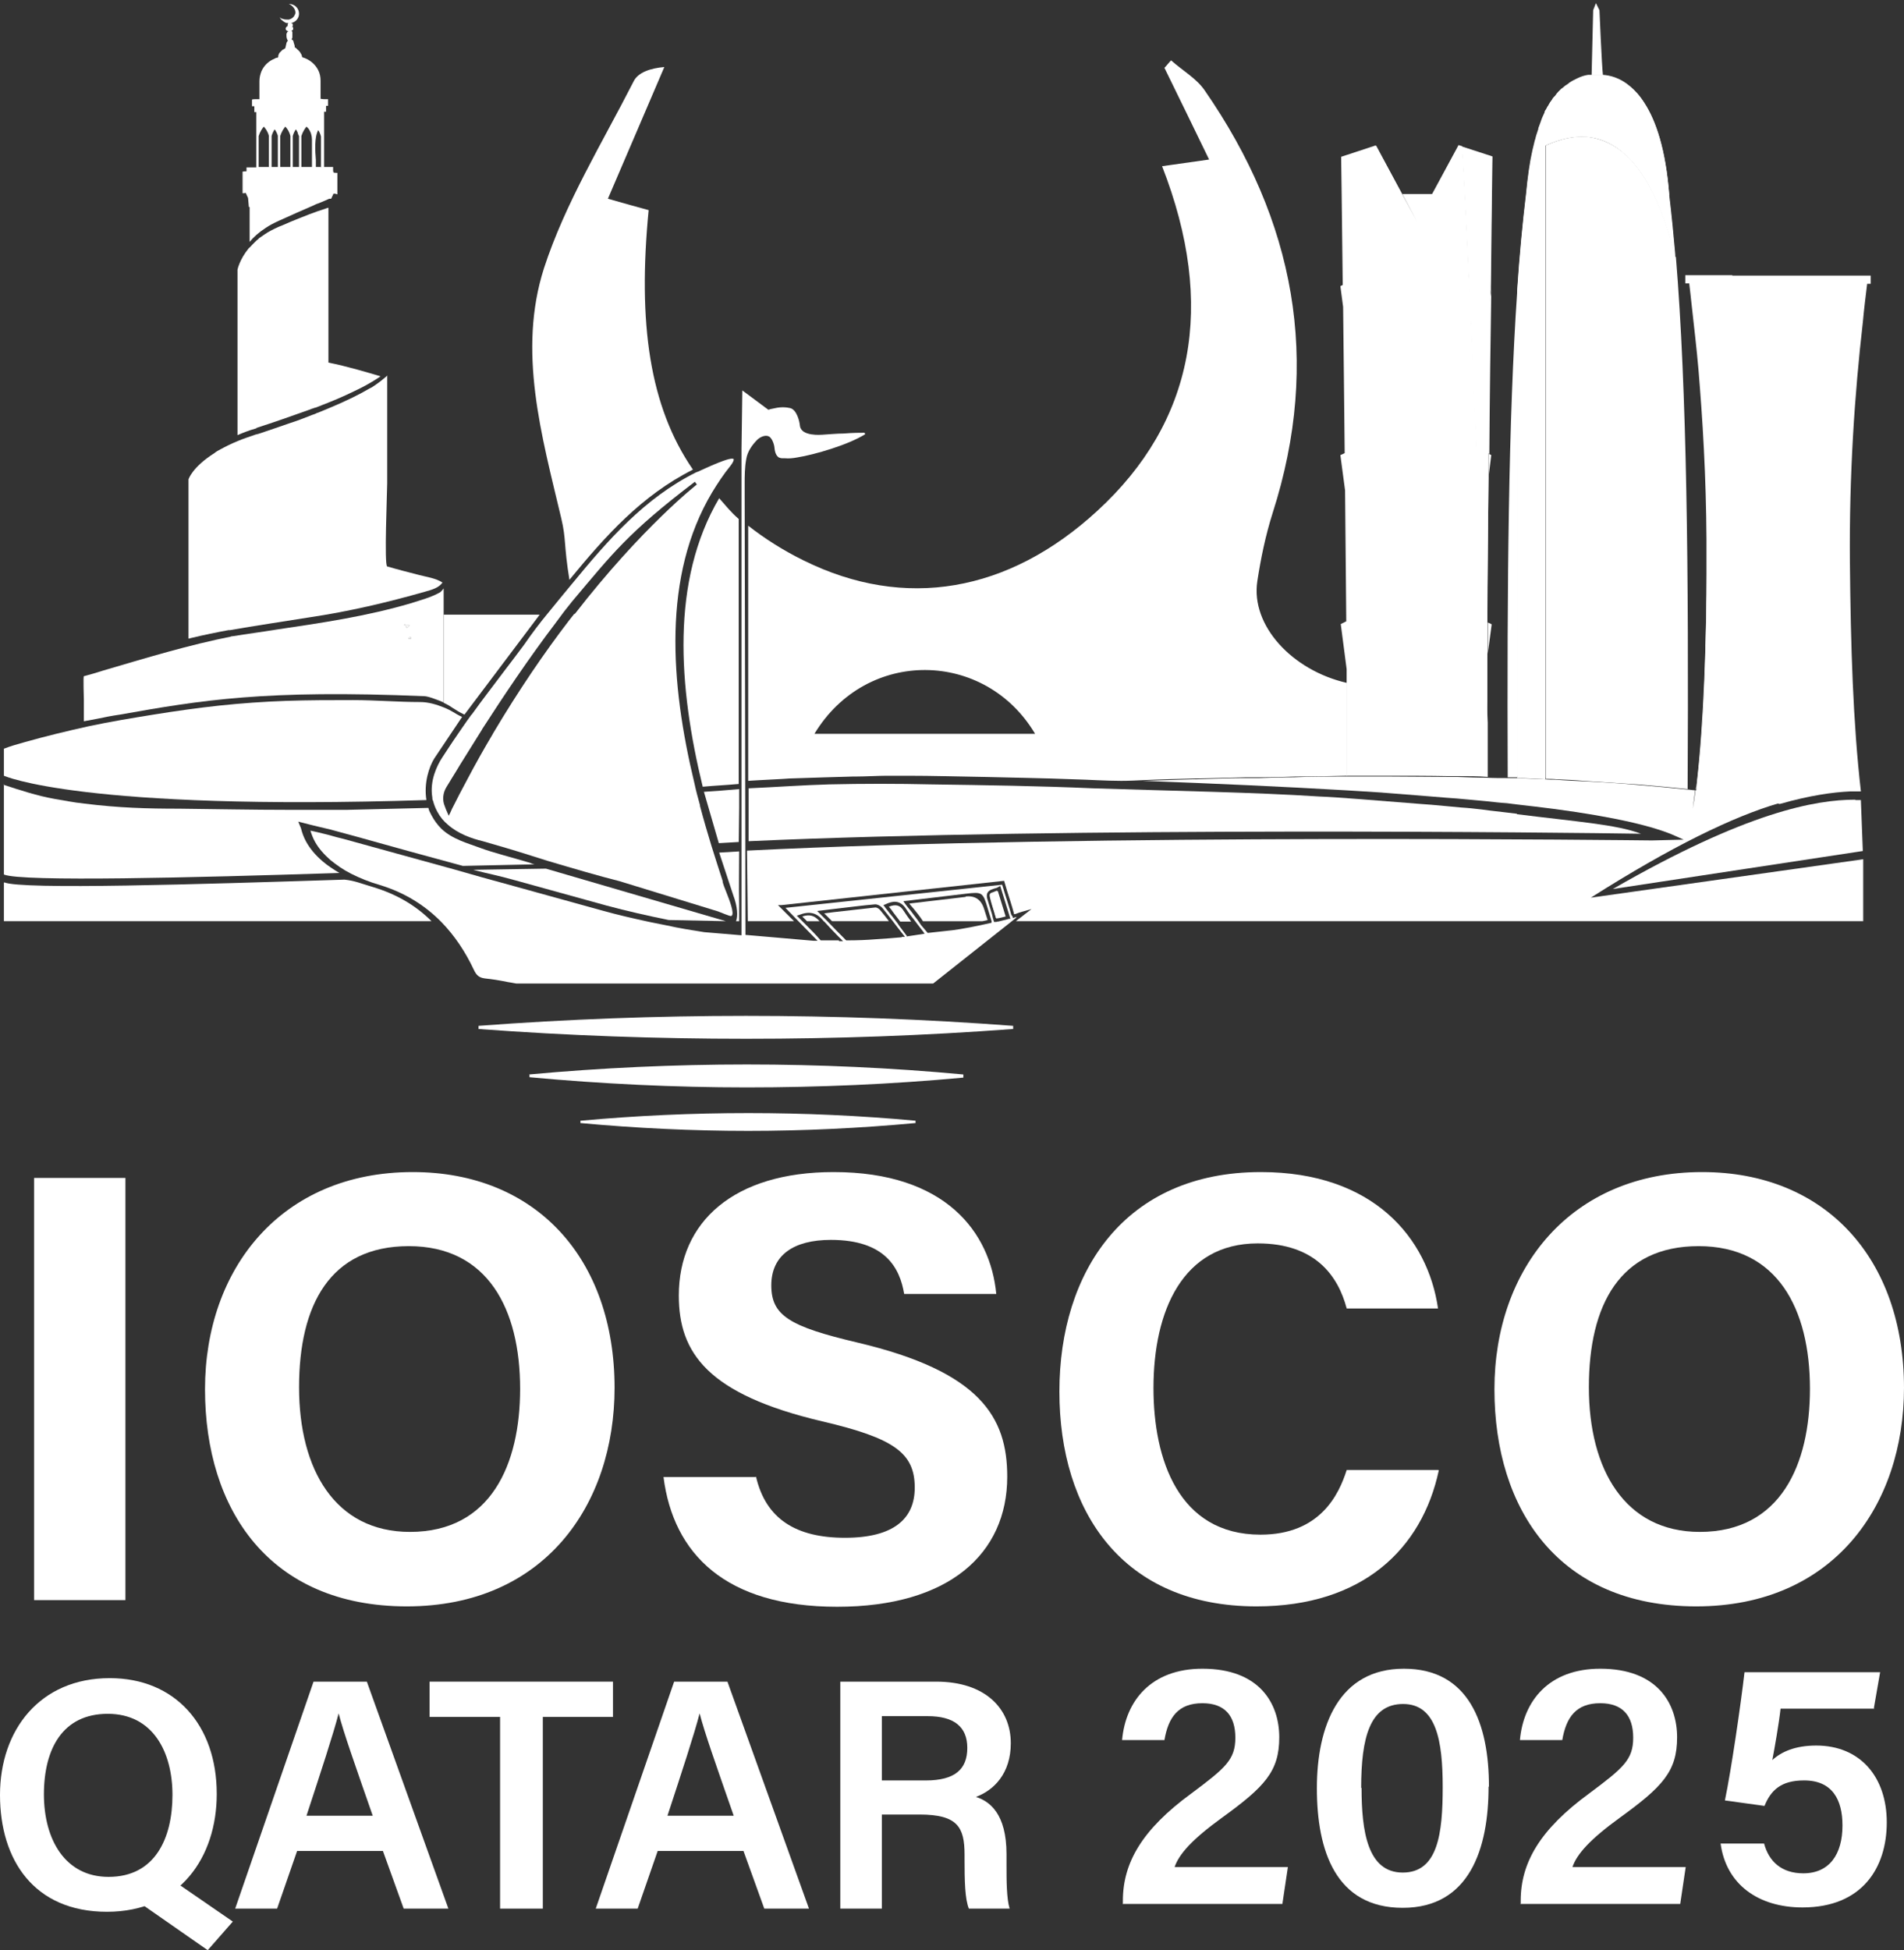 <svg width="83" height="85" viewBox="0 0 83 85" fill="none" xmlns="http://www.w3.org/2000/svg">
<rect x="0" y="0" width="83" height="85" fill="#333333" stroke="none"/>
<path d="M14.521 7.449V7.278H14.128V4.869C14.128 4.869 14.197 4.869 14.214 4.869V4.613C14.214 4.613 14.265 4.613 14.299 4.613V4.323C14.299 4.323 14.231 4.323 14.197 4.323C14.128 4.323 14.06 4.323 13.975 4.306V3.52C13.975 3.349 13.941 3.195 13.872 3.058C13.736 2.785 13.479 2.58 13.172 2.494C13.172 2.477 13.172 2.46 13.155 2.426C13.155 2.426 13.155 2.392 13.137 2.375C13.137 2.358 13.12 2.341 13.103 2.324C13.103 2.324 13.103 2.289 13.086 2.289C13.086 2.289 13.069 2.255 13.052 2.238C13.052 2.238 13.035 2.221 13.018 2.204L12.984 2.17C12.984 2.17 12.95 2.153 12.95 2.136C12.95 2.136 12.915 2.119 12.915 2.102C12.915 2.102 12.881 2.084 12.864 2.067C12.864 2.067 12.864 2.067 12.847 2.067V1.999L12.796 1.828C12.796 1.811 12.796 1.794 12.779 1.777C12.779 1.76 12.745 1.726 12.71 1.726C12.71 1.726 12.71 1.709 12.727 1.691C12.727 1.691 12.727 1.657 12.745 1.64C12.745 1.606 12.745 1.572 12.745 1.538C12.745 1.504 12.745 1.469 12.745 1.452C12.745 1.452 12.745 1.435 12.745 1.418V1.384C12.745 1.384 12.727 1.367 12.71 1.35C12.71 1.35 12.71 1.35 12.71 1.333C12.71 1.333 12.693 1.333 12.676 1.333C12.693 1.333 12.71 1.333 12.727 1.333C12.745 1.333 12.762 1.299 12.779 1.281C12.779 1.281 12.779 1.247 12.779 1.23V1.196C12.779 1.196 12.779 1.196 12.762 1.179C12.762 1.179 12.745 1.179 12.727 1.179C12.727 1.179 12.727 1.179 12.71 1.179C12.745 1.179 12.762 1.145 12.762 1.128C12.762 1.128 12.762 1.111 12.762 1.093C12.762 1.076 12.762 1.076 12.762 1.059C12.762 1.025 12.71 1.008 12.676 1.008C12.881 0.974 13.035 0.803 13.035 0.598C13.035 0.359 12.847 0.171 12.591 0.171C12.71 0.222 12.796 0.308 12.847 0.41C12.881 0.496 12.898 0.581 12.847 0.649C12.813 0.752 12.693 0.837 12.574 0.854C12.488 0.854 12.403 0.854 12.317 0.82C12.266 0.82 12.232 0.786 12.198 0.752C12.215 0.803 12.249 0.854 12.3 0.888C12.335 0.923 12.369 0.94 12.42 0.974C12.471 1.008 12.54 1.008 12.591 1.008C12.591 1.008 12.557 1.008 12.557 1.025C12.557 1.025 12.54 1.059 12.54 1.076C12.54 1.076 12.54 1.093 12.54 1.111C12.54 1.111 12.54 1.111 12.54 1.128C12.54 1.128 12.54 1.128 12.557 1.128C12.505 1.145 12.454 1.196 12.454 1.247C12.454 1.316 12.505 1.35 12.591 1.367C12.591 1.367 12.574 1.367 12.557 1.367C12.557 1.367 12.557 1.367 12.54 1.384C12.54 1.384 12.54 1.384 12.522 1.401C12.522 1.418 12.505 1.435 12.488 1.469C12.488 1.504 12.488 1.538 12.488 1.572C12.488 1.657 12.522 1.743 12.557 1.777C12.557 1.777 12.522 1.777 12.522 1.811C12.505 1.828 12.488 1.862 12.488 1.879L12.437 2.102C12.403 2.119 12.369 2.153 12.317 2.17C12.317 2.17 12.317 2.17 12.3 2.187C12.266 2.221 12.232 2.255 12.198 2.289C12.164 2.324 12.147 2.375 12.13 2.426C12.13 2.426 12.13 2.443 12.13 2.46C12.13 2.477 12.13 2.494 12.112 2.512C12.061 2.512 12.01 2.529 11.959 2.563C11.702 2.665 11.497 2.87 11.395 3.11C11.344 3.246 11.309 3.383 11.309 3.537V4.323C11.309 4.323 11.19 4.323 11.139 4.323C11.087 4.323 11.036 4.323 10.985 4.34V4.493V4.63C11.019 4.63 11.053 4.63 11.087 4.63V4.886C11.087 4.886 11.156 4.886 11.173 4.886V7.295H10.746V7.466C10.694 7.466 10.626 7.466 10.575 7.483V8.423C10.575 8.423 10.677 8.423 10.711 8.406L10.814 8.628L10.848 9.021C10.848 9.021 10.865 9.021 10.882 9.021V10.542C11.053 10.337 11.275 10.132 11.566 9.944C11.736 9.824 11.941 9.722 12.164 9.619C12.659 9.397 13.223 9.141 13.667 8.953C13.736 8.919 13.804 8.884 13.872 8.867C14.077 8.782 14.248 8.714 14.351 8.662C14.351 8.662 14.402 8.662 14.436 8.662L14.539 8.44C14.539 8.44 14.658 8.44 14.709 8.474V7.535C14.709 7.535 14.59 7.535 14.539 7.518L14.521 7.449ZM11.736 7.278H11.275V5.929C11.344 5.724 11.429 5.604 11.497 5.519C11.566 5.587 11.668 5.724 11.719 5.912V7.261L11.736 7.278ZM12.112 7.278H11.839V5.929C11.873 5.809 11.924 5.707 11.976 5.638C12.027 5.707 12.078 5.809 12.112 5.912V7.261V7.278ZM12.676 7.278H12.215V5.929C12.283 5.724 12.369 5.604 12.437 5.519C12.522 5.604 12.608 5.724 12.659 5.929V7.278H12.676ZM13.035 7.278H12.762V5.929C12.796 5.809 12.847 5.707 12.898 5.638C12.932 5.689 12.967 5.741 12.984 5.809C12.984 5.843 13.018 5.894 13.035 5.929V7.278ZM13.599 7.278H13.137V5.929C13.206 5.724 13.291 5.604 13.36 5.519C13.377 5.536 13.411 5.57 13.445 5.604C13.547 5.741 13.599 5.912 13.599 6.082V7.244V7.278ZM13.975 7.278H13.77C13.77 7.278 13.77 7.125 13.77 6.971C13.736 6.595 13.701 5.98 13.872 5.672C13.923 5.741 13.958 5.826 13.992 5.946V7.295L13.975 7.278Z" fill="white"/>
<path d="M43.43 40.031C43.43 40.031 43.379 39.877 43.361 39.792C43.293 39.57 43.225 39.347 43.174 39.142C43.122 38.955 43.208 38.938 43.361 38.886C43.396 38.886 43.447 38.852 43.498 38.835L43.84 39.946C43.703 39.98 43.584 40.014 43.447 40.031H43.43Z" fill="white"/>
<path d="M24.825 25.269C26.397 23.355 27.969 21.596 30.207 20.468C28.311 17.717 27.798 14.078 28.276 9.158C27.781 9.021 27.268 8.884 26.5 8.662C27.371 6.646 28.157 4.784 28.96 2.921C28.345 2.973 27.815 3.161 27.627 3.536C26.26 6.219 24.637 8.85 23.715 11.686C22.553 15.308 23.612 18.982 24.466 22.587C24.689 23.526 24.569 23.714 24.825 25.286V25.269Z" fill="white"/>
<path d="M23.527 26.79C22.279 26.79 20.708 26.79 19.341 26.79V30.634C19.665 30.771 19.802 30.942 20.246 31.147L23.527 26.79Z" fill="white"/>
<path d="M32.204 22.621C31.846 22.313 31.658 22.057 31.35 21.715C29.232 25.32 29.573 29.933 30.633 34.29C31.196 34.239 31.623 34.222 32.204 34.17C32.204 30.343 32.204 26.431 32.204 22.604V22.621Z" fill="white"/>
<path d="M63.54 11.293L63.523 11.276V11.293H63.54Z" fill="white"/>
<path d="M63.455 11.293H63.489C63.489 11.293 63.489 11.259 63.489 11.242L61.746 9.705L61.712 9.756L63.438 11.293H63.455Z" fill="white"/>
<path d="M63.523 11.277L63.558 6.356C63.558 6.544 63.523 8.475 63.489 11.259L63.523 11.294V11.277Z" fill="white"/>
<path d="M63.523 11.293L63.489 11.242C63.489 11.242 63.489 11.276 63.489 11.293H63.523Z" fill="white"/>
<path d="M63.455 11.293H60.072V11.31H63.472L63.455 11.293Z" fill="white"/>
<path d="M60.054 11.327L60.087 11.293H60.054C60.054 11.293 60.054 11.31 60.054 11.327Z" fill="white"/>
<path d="M60.055 11.327C60.055 11.327 60.055 11.31 60.055 11.293H60.02V11.361L60.055 11.327Z" fill="white"/>
<path d="M63.556 11.293H63.539L63.556 11.31V11.293Z" fill="white"/>
<path d="M63.523 11.31H63.556L63.539 11.293H63.523V11.31Z" fill="white"/>
<path d="M63.488 11.31V11.293H63.454L63.471 11.31H63.488Z" fill="white"/>
<path d="M63.523 11.31V11.293H63.489V11.31H63.523Z" fill="white"/>
<path d="M65.01 19.836L64.907 19.785C64.907 20.075 64.907 20.366 64.907 20.656L65.01 19.819V19.836Z" fill="white"/>
<path d="M65.009 27.2L64.856 27.131C64.856 27.593 64.856 28.054 64.856 28.498L65.026 27.217L65.009 27.2Z" fill="white"/>
<path d="M63.675 11.31H63.556V11.396H63.675V11.31Z" fill="white"/>
<path d="M59.968 6.339L58.464 6.834C58.464 6.834 58.498 9.141 58.533 12.421L58.43 12.473L58.55 13.378C58.567 15.309 58.601 17.513 58.618 19.751L58.43 19.836L58.635 21.374C58.652 23.339 58.669 25.286 58.687 27.08L58.447 27.2L58.703 29.165C58.703 29.37 58.703 29.575 58.703 29.763C58.703 31.403 58.703 32.804 58.703 33.812C59.165 33.812 59.609 33.812 60.07 33.812C60.19 33.812 60.31 33.812 60.429 33.812C60.463 33.812 60.498 33.812 60.532 33.812C61.42 33.812 62.291 33.812 63.129 33.829C63.282 33.829 63.419 33.829 63.573 33.829C64 33.829 64.427 33.829 64.854 33.863C64.854 33.231 64.854 32.428 64.854 31.506C64.82 30.788 64.803 30.002 64.769 29.199C64.735 28.498 64.718 27.781 64.683 27.029C64.615 25.372 64.547 23.612 64.478 21.835C64.444 21.066 64.41 20.297 64.376 19.529C64.308 17.803 64.222 16.078 64.154 14.471C64.12 13.617 64.085 12.797 64.034 12.011C63.932 9.739 63.829 7.774 63.744 6.373L63.573 6.322C63.573 6.322 63.573 6.322 63.573 6.339L62.428 8.457H61.13L61.779 9.67" fill="white"/>
<path d="M61.764 9.687V9.67L60.004 8.44" fill="white"/>
<path d="M63.523 11.362L63.489 11.328C63.489 11.328 63.489 11.379 63.489 11.396H63.558V11.31H63.523V11.362Z" fill="white"/>
<path d="M63.471 11.31L63.488 11.328V11.31H63.471Z" fill="white"/>
<path d="M63.489 11.328L63.523 11.362V11.31H63.489V11.328Z" fill="white"/>
<path d="M64.138 14.471C64.207 16.094 64.275 17.803 64.36 19.528L64.924 19.785C64.941 17.239 64.975 14.745 65.01 12.643L64.77 14.471H64.155H64.138Z" fill="white"/>
<path d="M64.445 21.835C64.514 23.611 64.582 25.371 64.65 27.029L64.838 27.114C64.838 25.081 64.872 22.86 64.889 20.656L64.736 21.835H64.445Z" fill="white"/>
<path d="M64.992 12.456C65.026 9.141 65.06 6.818 65.06 6.818L63.745 6.39C63.83 7.774 63.933 9.739 64.035 12.028L64.992 12.456Z" fill="white"/>
<path d="M64.736 29.199C64.77 30.002 64.804 30.771 64.821 31.505C64.821 30.6 64.821 29.575 64.821 28.481L64.719 29.199H64.736Z" fill="white"/>
<path d="M64.137 14.472H64.752L64.991 12.643C64.991 12.643 64.991 12.524 64.991 12.456L64.035 12.028C64.069 12.814 64.103 13.634 64.154 14.489L64.137 14.472Z" fill="white"/>
<path d="M64.444 21.835H64.735L64.888 20.656C64.888 20.366 64.888 20.076 64.888 19.785L64.325 19.529C64.359 20.298 64.393 21.067 64.427 21.835H64.444Z" fill="white"/>
<path d="M64.736 29.199L64.838 28.482C64.838 28.037 64.838 27.593 64.838 27.115L64.65 27.029C64.685 27.781 64.702 28.499 64.736 29.199Z" fill="white"/>
<path d="M61.762 9.67L60.856 8.474H61.13L59.985 6.339C59.985 6.339 59.985 7.125 60.019 8.44L61.762 9.67Z" fill="white"/>
<path d="M61.763 9.67V9.687L61.114 8.474H60.857L61.763 9.67Z" fill="white"/>
<path d="M63.727 6.39C63.813 7.774 63.916 9.739 64.018 12.028C64.052 12.814 64.086 13.634 64.138 14.489C64.206 16.112 64.274 17.82 64.36 19.546C64.394 20.315 64.428 21.084 64.462 21.852C64.531 23.629 64.599 25.389 64.667 27.047C64.701 27.798 64.719 28.516 64.753 29.216C64.787 30.019 64.821 30.788 64.838 31.523C64.838 30.617 64.838 29.592 64.838 28.499C64.838 28.055 64.838 27.61 64.838 27.132C64.838 25.099 64.872 22.878 64.889 20.674C64.889 20.383 64.889 20.093 64.889 19.802C64.906 17.257 64.941 14.762 64.975 12.661C64.975 12.592 64.975 12.541 64.975 12.473C65.009 9.158 65.043 6.835 65.043 6.835L63.727 6.407V6.39Z" fill="white"/>
<path d="M59.969 6.339C59.969 6.339 59.969 7.125 60.003 8.44L61.746 9.67L61.097 8.457L59.952 6.322L59.969 6.339Z" fill="white"/>
<path d="M73.961 34.341C74.286 31.812 74.371 28.993 74.406 25.918C74.406 25.474 74.406 25.047 74.406 24.602C74.371 28.088 74.286 31.3 73.961 34.187C73.961 34.273 73.944 34.341 73.927 34.426C73.927 34.392 73.927 34.358 73.927 34.324L73.961 34.341Z" fill="white"/>
<path d="M75.516 11.994H73.466V12.353H73.637C73.706 12.899 73.757 13.463 73.825 14.027C73.928 14.933 74.03 15.872 74.099 16.846C74.286 19.221 74.406 21.784 74.389 24.517C74.389 24.552 74.389 24.586 74.389 24.637C74.389 25.064 74.389 25.508 74.389 25.953C74.355 29.028 74.269 31.847 73.945 34.376C73.945 34.41 73.945 34.444 73.945 34.478C75.277 34.632 76.49 34.82 77.584 35.042C78.899 34.666 79.907 34.529 80.642 34.495C80.813 34.495 80.984 34.495 81.121 34.495C80.779 31.505 80.676 28.174 80.642 24.517C80.608 20.673 80.847 17.171 81.206 14.044C81.257 13.48 81.326 12.916 81.394 12.37H81.548V12.011H75.516V11.994Z" fill="white"/>
<path d="M69.638 3.28C69.638 3.28 69.758 3.28 69.86 3.28H69.877C69.826 2.887 69.724 0.444 69.724 0.444L69.57 0.137L69.45 0.444L69.382 3.28C69.484 3.28 69.57 3.28 69.638 3.28Z" fill="white"/>
<path d="M69.315 3.28C69.315 3.28 69.366 3.28 69.4 3.28C69.366 3.28 69.349 3.28 69.315 3.28C69.298 3.28 69.263 3.28 69.246 3.28C69.11 3.297 68.939 3.348 68.768 3.434C68.939 3.348 69.11 3.314 69.246 3.28C69.281 3.28 69.298 3.28 69.315 3.28Z" fill="white"/>
<path d="M66.136 12.746C65.76 18.247 65.691 25.406 65.725 33.88C65.862 33.88 65.999 33.88 66.136 33.88V12.746Z" fill="white"/>
<path d="M73.038 11.208C72.748 10.012 72.406 9.089 72.031 8.355C71.757 7.808 71.467 7.381 71.159 7.039C70.51 6.322 69.826 6.031 69.177 5.963C68.904 5.946 68.63 5.963 68.374 6.014C68.016 6.082 67.691 6.202 67.383 6.339V33.948C67.537 33.948 67.691 33.948 67.862 33.965C68.255 33.983 68.648 34 69.023 34.034C69.826 34.085 70.612 34.136 71.364 34.188C71.757 34.222 72.15 34.256 72.526 34.29C72.885 34.324 73.227 34.358 73.568 34.393C73.619 24.876 73.534 16.983 73.056 11.191L73.038 11.208Z" fill="white"/>
<g style="mix-blend-mode:overlay" opacity="0.55">
<path d="M68.546 3.554C68.495 3.588 68.46 3.605 68.409 3.639C68.46 3.605 68.495 3.571 68.546 3.554Z" fill="white"/>
</g>
<g style="mix-blend-mode:overlay" opacity="0.55">
<path d="M72.766 8.491C72.612 6.509 72.185 5.262 71.69 4.493C72.185 5.262 72.612 6.492 72.766 8.491Z" fill="white"/>
</g>
<path d="M67.368 6.339C67.675 6.202 68 6.083 68.359 6.014C68.393 5.45 68.444 4.904 68.478 4.374C68.478 4.084 68.512 3.81 68.529 3.554C68.478 3.588 68.444 3.605 68.393 3.639C68.393 3.639 68.376 3.656 68.359 3.674C68.324 3.691 68.29 3.725 68.256 3.742C68.256 3.742 68.222 3.759 68.205 3.776C68.171 3.81 68.136 3.827 68.102 3.861C68.102 3.861 68.068 3.896 68.051 3.896C68 3.947 67.966 3.981 67.914 4.032C67.863 4.084 67.829 4.135 67.778 4.203C67.778 4.22 67.743 4.237 67.727 4.254C67.692 4.289 67.658 4.34 67.641 4.374C67.641 4.391 67.607 4.425 67.59 4.442C67.556 4.494 67.538 4.528 67.504 4.579C67.504 4.613 67.47 4.63 67.453 4.665C67.419 4.733 67.385 4.801 67.334 4.87C67.334 4.87 67.334 4.887 67.334 4.904V6.305L67.368 6.339Z" fill="white"/>
<path d="M71.69 4.511C71.758 5.006 71.827 5.57 71.861 6.219C71.929 6.886 71.98 7.603 72.032 8.355C72.407 9.09 72.749 10.029 73.04 11.208C72.954 10.251 72.869 9.346 72.766 8.509C72.612 6.527 72.185 5.28 71.69 4.511Z" fill="white"/>
<path d="M71.69 4.511C71.485 4.186 71.28 3.964 71.058 3.776C71.263 3.947 71.485 4.186 71.69 4.511Z" fill="white"/>
<g style="mix-blend-mode:overlay" opacity="0.55">
<path d="M71.69 4.511C71.485 4.186 71.28 3.964 71.058 3.776C71.263 3.947 71.485 4.186 71.69 4.511Z" fill="white"/>
</g>
<path d="M68.751 3.451C68.751 3.451 68.615 3.52 68.546 3.554C68.615 3.502 68.683 3.468 68.751 3.451Z" fill="white"/>
<g style="mix-blend-mode:overlay" opacity="0.55">
<path d="M68.751 3.451C68.751 3.451 68.615 3.52 68.546 3.554C68.615 3.502 68.683 3.468 68.751 3.451Z" fill="white"/>
</g>
<path d="M71.861 6.219C71.826 5.587 71.758 5.023 71.69 4.511C71.485 4.186 71.28 3.964 71.058 3.776C71.092 4.801 71.126 5.877 71.16 7.022C71.468 7.364 71.758 7.791 72.031 8.338C71.98 7.586 71.929 6.885 71.861 6.202V6.219Z" fill="white"/>
<path d="M68.478 4.374C68.426 4.904 68.392 5.451 68.358 6.014C68.614 5.963 68.888 5.946 69.161 5.963C69.178 5.041 69.195 4.152 69.229 3.298C69.093 3.315 68.922 3.366 68.751 3.452C68.683 3.486 68.614 3.52 68.546 3.554C68.529 3.81 68.512 4.084 68.495 4.374H68.478Z" fill="white"/>
<path d="M71.057 3.776C70.613 3.4 70.168 3.297 69.878 3.28C70.168 3.297 70.596 3.4 71.057 3.776Z" fill="white"/>
<g style="mix-blend-mode:overlay" opacity="0.55">
<path d="M71.057 3.776C70.613 3.4 70.168 3.297 69.878 3.28C70.168 3.297 70.596 3.4 71.057 3.776Z" fill="white"/>
</g>
<path d="M69.229 3.298C69.212 4.152 69.178 5.041 69.161 5.963C69.827 6.014 70.51 6.322 71.142 7.04C71.108 5.895 71.074 4.801 71.04 3.793C70.596 3.417 70.152 3.315 69.861 3.298C69.861 3.332 69.861 3.349 69.861 3.349C69.895 3.469 69.349 3.503 69.349 3.503V3.298C69.349 3.298 69.297 3.298 69.263 3.298C69.246 3.298 69.212 3.298 69.195 3.298H69.229Z" fill="white"/>
<path d="M69.896 3.331C69.896 3.331 69.896 3.314 69.896 3.28H69.879C69.794 3.28 69.708 3.28 69.657 3.28C69.606 3.28 69.52 3.28 69.401 3.28V3.485C69.401 3.485 69.948 3.451 69.896 3.331Z" fill="white"/>
<path d="M67.367 33.948V6.339C67.162 6.441 66.974 6.544 66.803 6.646C66.683 7.176 66.598 7.791 66.53 8.508C66.376 9.79 66.239 11.208 66.137 12.763V33.914C66.547 33.914 66.957 33.948 67.367 33.965V33.948Z" fill="white"/>
<path d="M67.366 6.339V4.938C67.315 5.023 67.281 5.126 67.229 5.228C67.229 5.263 67.195 5.297 67.195 5.331C67.161 5.433 67.11 5.553 67.076 5.656C67.076 5.656 67.076 5.673 67.076 5.69C67.041 5.809 66.99 5.929 66.956 6.066C66.956 6.1 66.939 6.134 66.922 6.185C66.888 6.322 66.853 6.459 66.819 6.612C66.99 6.51 67.178 6.407 67.383 6.305L67.366 6.339Z" fill="white"/>
<g style="mix-blend-mode:overlay" opacity="0.55">
<path d="M67.366 6.339V4.938C67.315 5.023 67.281 5.126 67.229 5.228C67.229 5.263 67.195 5.297 67.195 5.331C67.161 5.433 67.11 5.553 67.076 5.656C67.076 5.656 67.076 5.673 67.076 5.69C67.041 5.809 66.99 5.929 66.956 6.066C66.956 6.1 66.939 6.134 66.922 6.185C66.888 6.322 66.853 6.459 66.819 6.612C66.99 6.51 67.178 6.407 67.383 6.305L67.366 6.339Z" fill="white"/>
</g>
<path d="M72.766 8.492C72.612 6.51 72.185 5.262 71.689 4.494C71.484 4.169 71.279 3.947 71.057 3.759C70.613 3.383 70.169 3.281 69.878 3.263H69.861C69.776 3.263 69.691 3.263 69.639 3.263C69.588 3.263 69.502 3.263 69.383 3.263C69.349 3.263 69.332 3.263 69.297 3.263C69.28 3.263 69.246 3.263 69.229 3.263C69.093 3.281 68.922 3.332 68.751 3.417C68.682 3.451 68.614 3.486 68.546 3.52C68.495 3.554 68.46 3.571 68.409 3.605C68.409 3.605 68.392 3.622 68.375 3.639C68.341 3.656 68.306 3.691 68.272 3.708C68.272 3.708 68.238 3.725 68.221 3.742C68.187 3.776 68.153 3.793 68.119 3.827C68.119 3.827 68.084 3.861 68.067 3.861C68.016 3.913 67.982 3.947 67.931 3.998C67.879 4.049 67.845 4.101 67.794 4.169C67.794 4.186 67.76 4.203 67.743 4.22C67.709 4.254 67.674 4.306 67.657 4.34C67.657 4.357 67.623 4.391 67.606 4.408C67.572 4.459 67.555 4.494 67.521 4.545C67.521 4.579 67.487 4.596 67.469 4.63C67.435 4.699 67.401 4.767 67.35 4.835C67.35 4.835 67.35 4.852 67.35 4.869C67.299 4.955 67.264 5.057 67.213 5.16C67.213 5.194 67.179 5.228 67.179 5.262C67.145 5.365 67.094 5.485 67.059 5.587C67.059 5.587 67.059 5.604 67.059 5.621C67.025 5.741 66.974 5.86 66.94 5.997C66.94 6.031 66.923 6.065 66.906 6.117C66.871 6.253 66.837 6.39 66.803 6.544C66.683 7.073 66.598 7.689 66.53 8.406C66.376 9.687 66.239 11.106 66.137 12.66V33.812C66.547 33.812 66.957 33.846 67.367 33.863V6.339C67.674 6.202 67.999 6.082 68.358 6.014C68.614 5.963 68.887 5.946 69.161 5.963C69.827 6.014 70.51 6.322 71.143 7.039C71.45 7.381 71.741 7.808 72.014 8.355C72.39 9.089 72.732 10.029 73.022 11.208C72.937 10.251 72.851 9.346 72.749 8.509L72.766 8.492Z" fill="white"/>
<path d="M17.665 27.2L17.614 27.251C17.614 27.251 17.665 27.251 17.682 27.251V27.2H17.665Z" fill="white"/>
<path d="M17.923 27.832L17.889 27.747L17.803 27.832C17.803 27.832 17.889 27.832 17.923 27.832Z" fill="white"/>
<path d="M17.836 27.252C17.836 27.252 17.734 27.252 17.683 27.252L17.734 27.371L17.854 27.252H17.836Z" fill="white"/>
<path d="M11.156 18.658C11.959 18.401 12.728 18.128 13.445 17.872C13.514 17.855 13.565 17.82 13.633 17.803C13.668 17.803 13.702 17.769 13.736 17.769C13.736 17.769 13.736 17.769 13.753 17.769C13.941 17.701 14.129 17.615 14.317 17.547C14.881 17.325 15.376 17.086 15.786 16.881C16.111 16.71 16.367 16.556 16.589 16.402C16.077 16.249 15.103 15.958 14.317 15.804V9.056C14.317 9.056 14.283 9.056 14.248 9.073C14.095 9.124 13.702 9.244 13.035 9.517C12.813 9.602 12.574 9.705 12.301 9.825C12.249 9.842 12.181 9.876 12.13 9.893C11.908 9.995 11.703 10.098 11.532 10.217C11.464 10.269 11.378 10.32 11.31 10.371C11.293 10.371 11.276 10.405 11.258 10.422C11.207 10.457 11.173 10.491 11.122 10.542C11.088 10.576 11.071 10.593 11.036 10.627C11.019 10.645 11.002 10.662 10.985 10.679C10.934 10.73 10.9 10.781 10.848 10.815C10.438 11.311 10.353 11.755 10.353 11.755V18.965C10.592 18.863 10.848 18.76 11.156 18.675C11.156 18.675 11.173 18.675 11.19 18.675L11.156 18.658Z" fill="white"/>
<path d="M9.977 27.473C11.138 27.268 12.317 27.097 13.479 26.909C15.205 26.653 16.879 26.26 18.553 25.782C18.793 25.713 19.134 25.628 19.288 25.389C18.998 25.201 18.605 25.149 18.28 25.064C17.819 24.945 17.34 24.825 16.879 24.688C16.742 24.654 16.879 21.425 16.879 21.066C16.879 19.494 16.879 17.939 16.879 16.368C16.879 16.368 16.845 16.402 16.828 16.419C16.691 16.538 16.52 16.675 16.315 16.812C16.281 16.829 16.247 16.863 16.213 16.88C16.178 16.897 16.144 16.914 16.11 16.931C15.649 17.205 15.051 17.495 14.35 17.786C14.18 17.854 14.026 17.922 13.855 17.991C13.821 17.991 13.804 18.008 13.77 18.025C13.701 18.059 13.616 18.076 13.547 18.11C13.24 18.23 12.932 18.35 12.608 18.452C12.164 18.606 11.719 18.76 11.258 18.913C11.241 18.913 11.224 18.913 11.207 18.93C11.207 18.93 11.19 18.93 11.172 18.93C10.882 19.033 10.609 19.118 10.37 19.221C10.079 19.34 9.84 19.46 9.618 19.58C9.515 19.631 9.43 19.682 9.344 19.751C8.371 20.366 8.217 20.895 8.217 20.895V27.832C8.217 27.832 8.285 27.832 8.302 27.815C8.866 27.678 9.447 27.558 10.011 27.456L9.977 27.473Z" fill="white"/>
<path d="M10.063 27.747C10.063 27.747 10.131 27.747 10.148 27.747C10.165 27.747 10.183 27.747 10.217 27.747C10.165 27.747 10.114 27.764 10.063 27.781V27.747Z" fill="white"/>
<path d="M19.186 25.816C18.793 26.038 18.332 26.158 17.905 26.295C15.991 26.859 14.027 27.149 12.062 27.439C11.43 27.542 10.78 27.627 10.148 27.73C8.235 28.106 6.338 28.687 4.476 29.233C4.203 29.319 3.929 29.404 3.656 29.473C3.622 29.473 3.656 30.464 3.656 30.515V31.437C3.827 31.403 4.015 31.369 4.203 31.335C4.527 31.267 4.869 31.198 5.228 31.147C8.781 30.515 11.549 30.053 18.503 30.344C18.588 30.344 18.776 30.395 18.998 30.481C19.101 30.515 19.221 30.566 19.34 30.617V25.645C19.34 25.645 19.272 25.748 19.186 25.816ZM17.683 27.252C17.683 27.252 17.632 27.252 17.614 27.252L17.666 27.2V27.252C17.666 27.252 17.802 27.252 17.854 27.252L17.734 27.371L17.683 27.252ZM17.802 27.832L17.888 27.747L17.922 27.832C17.922 27.832 17.837 27.832 17.802 27.832Z" fill="white"/>
<path d="M18.93 33.06C18.708 33.418 18.469 34.119 18.588 34.871C3.536 35.349 0.17 33.811 0.17 33.811V33.641V32.633C0.478 32.513 0.785 32.428 1.093 32.342C1.999 32.086 2.921 31.864 3.844 31.659C4.801 31.454 5.74 31.3 6.697 31.146C7.654 30.992 8.611 30.856 9.567 30.753C10.524 30.651 11.498 30.582 12.472 30.548C13.446 30.514 14.419 30.514 15.393 30.514C16.367 30.514 17.341 30.599 18.315 30.599C18.674 30.599 19.015 30.702 19.357 30.838C19.733 30.992 19.784 31.078 20.143 31.249" fill="white"/>
<path d="M0.17 38.476V40.15H18.81C18.11 39.45 17.273 38.971 16.265 38.664C15.684 38.493 15.479 38.39 15.018 38.339C8.645 38.544 0.956 38.783 0.187 38.459L0.17 38.476Z" fill="white"/>
<path d="M31.966 39.023C32.154 39.518 32.171 39.946 32.085 40.151H32.222V39.433C32.205 38.579 32.222 37.964 32.222 37.109C31.88 37.127 31.675 37.144 31.351 37.161" fill="white"/>
<path d="M73.945 34.444C73.911 34.718 73.876 34.991 73.842 35.264C73.876 34.991 73.928 34.718 73.962 34.444H73.945Z" fill="white"/>
<path d="M0.17 34.17V35.264V35.52V38.117C0.956 38.442 8.423 38.254 14.795 38.049C14.539 37.895 14.3 37.741 14.078 37.553C13.753 37.28 13.514 36.989 13.343 36.682C13.241 36.494 13.172 36.306 13.121 36.101L13.001 35.811L13.531 35.947C13.668 35.981 13.822 36.016 13.958 36.05C14.266 36.118 14.539 36.187 14.83 36.272C15.035 36.323 15.257 36.392 15.462 36.443C17.102 36.904 18.537 37.297 20.177 37.741L23.304 37.673C23.167 37.639 23.235 37.656 23.099 37.605C22.296 37.365 21.476 37.16 20.929 36.955C20.382 36.75 19.716 36.579 19.238 36.118C19.067 35.947 18.93 35.759 18.81 35.537C18.793 35.503 18.776 35.469 18.759 35.435C18.708 35.332 18.708 35.349 18.674 35.213L15.12 35.298C14.283 35.298 13.429 35.298 12.591 35.298C11.002 35.298 9.414 35.264 7.808 35.247C6.424 35.247 5.176 35.213 3.673 35.025C3.177 34.973 2.802 34.888 2.374 34.82C1.606 34.683 0.888 34.444 0.153 34.205L0.17 34.17Z" fill="white"/>
<path d="M31.335 36.75C31.659 36.733 31.864 36.716 32.206 36.699C32.206 36.135 32.223 35.759 32.223 35.196C32.223 35.144 32.223 35.093 32.223 35.042C32.223 34.717 32.223 34.7 32.223 34.393C31.642 34.444 31.249 34.478 30.686 34.512" fill="white"/>
<path d="M32.598 40.15H34.614L33.913 39.45H34.067L43.771 38.391L43.908 38.852C44.011 39.176 44.113 39.484 44.199 39.809C44.199 39.809 44.199 39.826 44.199 39.843H44.25C44.369 39.792 44.489 39.757 44.609 39.723L44.967 39.621L44.284 40.15H81.222V37.451L69.348 39.125C72.85 36.904 75.55 35.589 77.549 35.008C76.456 34.786 75.243 34.598 73.91 34.444C73.876 34.717 73.841 34.991 73.79 35.264C73.824 34.991 73.859 34.717 73.893 34.444C73.773 34.444 73.636 34.41 73.517 34.41C73.175 34.376 72.816 34.341 72.475 34.307C72.099 34.273 71.706 34.239 71.313 34.205C70.561 34.136 69.775 34.085 68.972 34.051C68.596 34.034 68.203 34.017 67.81 33.983C67.657 33.983 67.503 33.983 67.332 33.965C66.922 33.949 66.512 33.931 66.102 33.914C65.965 33.914 65.829 33.914 65.692 33.914C65.401 33.914 65.094 33.914 64.786 33.897C64.359 33.897 63.932 33.88 63.505 33.863C63.368 33.863 63.214 33.863 63.061 33.863C62.206 33.863 61.335 33.846 60.464 33.846C60.429 33.846 60.395 33.846 60.361 33.846C60.242 33.846 60.122 33.846 60.002 33.846C59.558 33.846 59.097 33.846 58.636 33.846C57.901 33.846 57.149 33.846 56.397 33.88C55.902 33.88 55.407 33.897 54.911 33.914C54.672 33.914 54.433 33.914 54.193 33.914C53.527 33.914 52.861 33.949 52.194 33.965C52.126 33.965 52.075 33.965 52.024 33.965C51.289 33.983 50.554 34.017 49.82 34.034C53.032 34.154 56.005 34.29 58.636 34.444C59.097 34.478 59.558 34.495 60.002 34.529L60.464 34.563C61.352 34.632 62.224 34.7 63.044 34.769L63.505 34.803C63.949 34.837 64.376 34.888 64.803 34.922C65.111 34.956 65.401 34.991 65.692 35.008L66.085 35.059C66.478 35.11 66.871 35.144 67.247 35.196C67.434 35.213 67.605 35.247 67.793 35.264H72.441H71.279H67.793C70.356 35.606 72.133 36.016 73.09 36.46L73.397 36.597L72.013 36.631C71.757 36.631 47.428 36.323 32.563 37.075" fill="white"/>
<path d="M66.136 35.469C65.761 35.418 65.385 35.384 64.975 35.332L64.582 35.281C64.291 35.247 64.001 35.213 63.693 35.196C63.266 35.162 62.839 35.11 62.395 35.076L61.934 35.042C61.114 34.974 60.242 34.905 59.354 34.837L58.892 34.803C58.431 34.769 57.987 34.734 57.526 34.717C54.621 34.529 51.272 34.478 47.65 34.359C45.31 34.256 42.952 34.222 40.594 34.188C39.108 34.154 37.621 34.154 36.135 34.188C34.956 34.222 33.811 34.307 32.632 34.359V36.665C46.625 36.033 68.426 36.289 71.535 36.34C70.459 35.93 68.682 35.811 66.119 35.486L66.136 35.469Z" fill="white"/>
<path d="M20.861 44.712V44.849C24.74 45.139 28.635 45.276 32.531 45.276C36.426 45.276 40.304 45.139 44.166 44.849V44.712C36.443 44.131 28.601 44.131 20.861 44.712Z" fill="white"/>
<path d="M23.082 46.814V46.951C26.226 47.242 29.387 47.395 32.547 47.395C35.708 47.395 38.869 47.259 41.995 46.968V46.831C35.742 46.251 29.387 46.251 23.065 46.831L23.082 46.814Z" fill="white"/>
<path d="M25.303 48.847V48.949C27.729 49.172 30.172 49.291 32.615 49.291C35.058 49.291 37.484 49.172 39.911 48.949V48.847C35.093 48.403 30.172 48.403 25.32 48.847H25.303Z" fill="white"/>
<path d="M38.167 39.552C37.569 39.621 36.971 39.689 36.339 39.757L35.929 39.809L36.134 40.014C36.134 40.014 36.22 40.099 36.271 40.15H38.748C38.629 39.979 38.492 39.826 38.372 39.672C38.321 39.603 38.219 39.552 38.167 39.552Z" fill="white"/>
<path d="M42.096 39.092L39.636 39.382C39.636 39.382 39.756 39.536 39.824 39.604C39.978 39.792 40.115 39.963 40.234 40.151H42.831L43.053 40.1L42.9 39.621C42.774 39.211 42.507 39.029 42.096 39.075V39.092Z" fill="white"/>
<path d="M38.748 39.519C38.748 39.519 38.868 39.655 38.919 39.741C39.039 39.895 39.142 40.031 39.244 40.168H39.722C39.603 40.014 39.5 39.86 39.398 39.707C39.244 39.45 39.056 39.399 38.748 39.519Z" fill="white"/>
<path d="M34.973 39.946C34.973 39.946 35.11 40.082 35.178 40.151H35.725C35.503 39.894 35.281 39.843 34.973 39.946Z" fill="white"/>
<path d="M43.345 38.869C43.174 38.92 43.106 38.938 43.157 39.125C43.209 39.347 43.277 39.553 43.345 39.775C43.362 39.86 43.397 39.928 43.414 40.014C43.55 39.98 43.67 39.946 43.806 39.928L43.465 38.818C43.465 38.818 43.379 38.852 43.328 38.869H43.345Z" fill="white"/>
<path d="M44.319 39.962L44.148 40.014V39.962C44.148 39.962 44.097 39.894 44.08 39.86C43.995 39.535 43.892 39.228 43.79 38.903L43.687 38.561L34.239 39.569L34.82 40.167L35.64 41.005H35.469L32.496 40.748C32.496 38.066 32.462 21.903 32.462 21.493C32.462 21.374 32.462 21.237 32.462 21.117C32.462 20.759 32.462 20.366 32.531 20.007C32.582 19.682 32.787 19.392 33.009 19.17C33.129 19.05 33.351 18.948 33.504 19.016C33.641 19.067 33.744 19.34 33.761 19.511C33.778 19.733 33.846 19.87 33.949 19.938C34 19.956 34.034 19.973 34.102 19.973H34.205C34.393 19.99 34.564 19.973 34.752 19.938C35.503 19.819 36.973 19.392 37.707 18.93C37.724 18.93 37.707 18.896 37.707 18.896C37.707 18.896 37.707 18.879 37.673 18.862C37.519 18.862 37.178 18.862 36.768 18.896C36.477 18.896 36.153 18.93 35.845 18.948C35.811 18.948 34.922 19.033 34.871 18.555C34.854 18.367 34.734 17.854 34.444 17.786C34.359 17.769 34.256 17.752 34.154 17.752H34.085C33.949 17.752 33.795 17.786 33.641 17.82C33.607 17.82 33.573 17.837 33.522 17.854H33.487L32.36 17.017L32.325 19.546V20.16V21.288C32.325 21.75 32.325 38.459 32.325 40.765L30.702 40.629C30.156 40.543 29.609 40.458 29.079 40.338C28.823 40.287 28.567 40.236 28.311 40.184C27.61 40.031 26.927 39.877 26.26 39.689L22.245 38.578C21.425 38.356 20.622 38.134 19.802 37.895C18.196 37.451 16.573 37.007 14.967 36.562C14.882 36.545 14.779 36.511 14.694 36.494C14.403 36.409 14.13 36.34 13.839 36.272C13.737 36.255 13.634 36.221 13.532 36.204C13.583 36.374 13.651 36.545 13.737 36.699C13.89 36.972 14.113 37.229 14.403 37.485C14.677 37.707 14.967 37.912 15.309 38.083C15.684 38.271 16.095 38.442 16.573 38.578C17.632 38.903 18.521 39.45 19.255 40.202C19.802 40.765 20.28 41.466 20.656 42.269C20.776 42.525 20.895 42.611 21.135 42.645C21.459 42.679 21.784 42.73 22.108 42.798C22.245 42.816 22.382 42.85 22.502 42.867H40.68L44.046 40.202L44.302 39.996C44.302 39.996 44.302 39.996 44.285 39.996L44.319 39.962ZM36.563 40.987C36.409 40.987 36.255 40.987 36.084 40.987C35.999 40.987 35.896 40.987 35.811 40.987H35.777L35.76 40.97C35.555 40.731 35.333 40.509 35.11 40.287C35.076 40.253 35.025 40.202 34.991 40.167C34.922 40.099 34.871 40.048 34.803 39.979L34.734 39.911L34.837 39.877C35.281 39.706 35.589 39.774 35.879 40.116C35.896 40.15 35.931 40.167 35.948 40.184C36.136 40.389 36.324 40.594 36.529 40.8L36.751 41.022H36.58L36.563 40.987ZM39.313 40.851C38.886 40.885 38.545 40.919 38.203 40.936C37.793 40.97 37.383 40.987 36.922 40.987H36.887L36.87 40.97C36.614 40.714 36.341 40.441 36.067 40.15C36.067 40.15 36.05 40.133 36.033 40.116L35.623 39.706L36.324 39.621C36.956 39.552 37.554 39.467 38.152 39.416C38.271 39.416 38.408 39.501 38.476 39.587C38.63 39.774 38.767 39.962 38.92 40.15C38.989 40.236 39.057 40.338 39.142 40.441L39.45 40.834H39.313V40.851ZM39.535 40.8L39.279 40.458C39.194 40.355 39.142 40.253 39.057 40.15C38.972 40.031 38.886 39.928 38.784 39.809C38.715 39.706 38.63 39.621 38.562 39.518L38.51 39.45L38.596 39.416C38.886 39.279 39.228 39.194 39.501 39.621C39.621 39.809 39.758 39.979 39.894 40.15C39.928 40.202 39.963 40.236 39.997 40.287C40.082 40.389 40.151 40.492 40.236 40.594L40.304 40.697L39.518 40.817L39.535 40.8ZM42.765 40.321C42.457 40.389 42.167 40.441 41.876 40.492C41.774 40.509 41.654 40.526 41.535 40.543L40.441 40.663L40.151 40.321C40.151 40.321 40.082 40.219 40.048 40.167C39.946 40.014 39.826 39.877 39.706 39.706C39.621 39.604 39.535 39.501 39.45 39.382L39.382 39.279L42.098 38.954C42.816 38.869 42.85 38.886 43.055 39.587L43.226 40.15V40.219L42.765 40.321ZM43.926 40.065C43.79 40.099 43.653 40.133 43.516 40.167C43.482 40.167 43.465 40.167 43.431 40.184H43.328V40.167C43.294 40.048 43.26 39.945 43.243 39.843C43.175 39.621 43.106 39.398 43.038 39.176C42.953 38.852 43.175 38.783 43.328 38.732C43.397 38.715 43.465 38.698 43.516 38.664L43.602 38.613L44.046 40.048H43.978L43.926 40.065Z" fill="white"/>
<path d="M80.88 34.854C79.155 34.854 76.148 35.383 70.305 38.749L81.205 37.092L81.12 34.871C81.12 34.871 80.966 34.871 80.88 34.871V34.854Z" fill="white"/>
<path d="M23.8 37.861L31.643 40.151L29.148 40.099C28.226 39.911 27.32 39.706 26.431 39.467L22.416 38.357C21.75 38.169 21.289 38.083 20.623 37.912L23.783 37.861H23.8Z" fill="white"/>
<path d="M31.522 38.459C31.351 37.93 31.18 37.4 31.009 36.853C30.838 36.29 30.668 35.709 30.514 35.128V35.094C30.428 34.786 30.343 34.478 30.275 34.154C29.215 29.763 28.874 25.099 31.043 21.46C31.283 21.067 31.539 20.674 31.846 20.298C32.017 20.076 31.983 20.007 31.983 20.007C31.983 20.007 31.949 19.99 31.915 19.99C31.778 19.99 31.436 20.093 30.582 20.486C30.48 20.537 30.394 20.571 30.343 20.588C28.088 21.716 26.516 23.527 24.927 25.457C24.79 25.628 24.654 25.782 24.517 25.953C24.312 26.209 24.107 26.448 23.902 26.705C23.56 27.115 23.184 27.61 22.843 28.106C22.569 28.482 22.262 28.875 22.005 29.216C21.493 29.9 21.014 30.515 20.587 31.113C20.587 31.113 20.57 31.147 20.553 31.147C20.263 31.54 20.006 31.933 19.733 32.326C19.579 32.565 19.425 32.787 19.272 33.026C19.05 33.368 18.725 34.034 18.845 34.752C18.845 34.803 18.845 34.854 18.879 34.906C18.913 35.042 18.964 35.179 19.015 35.282C19.032 35.316 19.05 35.35 19.067 35.384C19.186 35.606 19.34 35.794 19.528 35.948C19.972 36.341 20.553 36.546 21.049 36.665C21.646 36.836 22.415 37.058 23.218 37.315C23.423 37.383 23.645 37.451 23.868 37.52C24.961 37.844 26.123 38.186 27.011 38.408L31.3 39.724C31.812 39.929 31.863 39.946 31.898 39.912C32.017 39.809 31.812 39.262 31.676 38.921C31.59 38.716 31.522 38.528 31.488 38.391L31.522 38.459ZM25.047 26.739C24.961 26.841 24.876 26.961 24.79 27.064C23.731 28.447 22.62 30.07 21.493 31.967C21.493 31.967 21.493 31.984 21.476 32.001C21.1 32.633 20.724 33.3 20.365 33.983C20.143 34.393 19.921 34.82 19.699 35.264C19.682 35.316 19.648 35.367 19.631 35.418L19.562 35.555L19.442 35.282L19.391 35.145C19.272 34.871 19.306 34.564 19.46 34.308C19.528 34.188 19.613 34.069 19.699 33.915C19.801 33.744 19.938 33.539 20.075 33.3C20.348 32.873 20.656 32.36 21.014 31.796C21.014 31.796 21.014 31.779 21.031 31.762C21.903 30.412 23.013 28.738 24.261 27.098C24.483 26.79 24.705 26.5 24.944 26.209C26.704 24.125 27.37 23.219 30.292 20.998L30.377 21.118C30.377 21.118 28.002 22.963 25.047 26.773V26.739Z" fill="white"/>
<path d="M58.705 29.763C56.33 29.216 54.519 27.268 54.809 25.338C54.963 24.33 55.168 23.339 55.476 22.365C57.611 15.719 56.433 9.602 52.52 3.947C52.161 3.417 51.546 3.076 51.051 2.631C50.948 2.734 50.863 2.853 50.76 2.956C51.392 4.237 52.008 5.519 52.708 6.954C51.854 7.074 51.273 7.159 50.658 7.244C53.033 13.327 52.042 18.401 47.839 22.262C43.96 25.833 39.433 26.602 35.042 24.432C34.136 23.988 33.333 23.475 32.616 22.912C32.616 25.338 32.616 27.747 32.616 30.173C32.616 31.454 32.616 32.736 32.616 34.034C33.094 34 34.256 33.949 34.41 33.931C35.896 33.88 36.084 33.88 37.195 33.846C37.246 33.846 37.28 33.846 37.331 33.846C37.707 33.846 38.288 33.812 38.664 33.812C38.869 33.812 39.347 33.812 39.552 33.812C40.663 33.812 41.756 33.846 42.867 33.863C44.182 33.897 45.481 33.914 46.797 33.966C47.497 33.983 48.18 34.034 48.881 34.034C49.223 34.034 49.564 34.017 49.906 34C50.641 33.966 51.375 33.949 52.11 33.931C52.178 33.931 52.23 33.931 52.281 33.931C52.947 33.914 53.614 33.897 54.28 33.88C54.519 33.88 54.758 33.88 54.997 33.88C55.493 33.88 55.988 33.863 56.484 33.846C57.236 33.846 57.987 33.829 58.722 33.812C58.722 32.804 58.722 31.403 58.722 29.763H58.705ZM35.503 31.984C37.776 28.225 42.952 28.328 45.122 31.984H35.503Z" fill="white"/>
<path d="M5.467 51.341V69.742H1.486V51.341H5.467Z" fill="white"/>
<path d="M26.791 60.482C26.791 65.607 23.715 70.015 17.735 70.015C11.756 70.015 8.937 65.812 8.937 60.55C8.937 55.288 12.268 51.085 17.992 51.085C23.374 51.085 26.791 54.861 26.791 60.499V60.482ZM13.037 60.465C13.037 64.053 14.609 66.769 17.872 66.769C21.409 66.769 22.673 63.813 22.673 60.533C22.673 57.048 21.255 54.314 17.821 54.314C14.387 54.314 13.037 56.877 13.037 60.465Z" fill="white"/>
<path d="M32.956 64.36C33.384 66.205 34.699 67.025 36.835 67.025C38.97 67.025 39.876 66.188 39.876 64.839C39.876 63.335 38.987 62.686 35.844 61.951C30.838 60.772 29.591 58.961 29.591 56.467C29.591 53.255 31.983 51.085 36.339 51.085C41.226 51.085 43.173 53.716 43.43 56.398H39.415C39.227 55.271 38.595 54.041 36.22 54.041C34.597 54.041 33.623 54.707 33.623 56.023C33.623 57.338 34.409 57.817 37.382 58.517C42.729 59.781 43.908 61.763 43.908 64.36C43.908 67.726 41.362 70.032 36.493 70.032C31.624 70.032 29.351 67.726 28.924 64.377H32.939L32.956 64.36Z" fill="white"/>
<path d="M62.721 64.087C61.986 67.521 59.389 70.015 54.776 70.015C48.933 70.015 46.182 65.881 46.182 60.653C46.182 55.425 49.035 51.085 54.964 51.085C59.867 51.085 62.242 53.955 62.687 57.031H58.706C58.33 55.613 57.339 54.194 54.827 54.194C51.547 54.194 50.283 57.15 50.283 60.499C50.283 63.608 51.376 66.889 54.947 66.889C57.544 66.889 58.364 65.146 58.706 64.07H62.704L62.721 64.087Z" fill="white"/>
<path d="M83 60.482C83 65.607 79.925 70.015 73.945 70.015C67.965 70.015 65.146 65.812 65.146 60.55C65.146 55.288 68.478 51.085 74.201 51.085C79.583 51.085 83 54.861 83 60.499V60.482ZM69.263 60.465C69.263 64.053 70.835 66.769 74.099 66.769C77.635 66.769 78.9 63.813 78.9 60.533C78.9 57.048 77.482 54.314 74.047 54.314C70.613 54.314 69.263 56.877 69.263 60.465Z" fill="white"/>
<path d="M9.448 78.2C9.448 80.934 7.842 83.326 4.664 83.326C1.486 83.326 0 81.071 0 78.234C0 75.398 1.743 73.143 4.784 73.143C7.637 73.143 9.448 75.193 9.448 78.183V78.2ZM1.914 78.2C1.914 80.199 2.853 81.805 4.733 81.805C6.766 81.805 7.518 80.114 7.518 78.234C7.518 76.355 6.663 74.698 4.698 74.698C2.734 74.698 1.914 76.218 1.914 78.217V78.2ZM7.295 81.788L10.149 83.753L9.055 85L5.621 82.608L7.295 81.788Z" fill="white"/>
<path d="M12.951 80.677L12.08 83.189H10.252L13.668 73.296H15.992L19.546 83.189H17.598L16.693 80.677H12.968H12.951ZM16.248 79.139C15.463 76.884 14.984 75.535 14.762 74.68C14.523 75.603 13.993 77.209 13.361 79.139H16.265H16.248Z" fill="white"/>
<path d="M21.8 74.834H18.725V73.296H26.721V74.834H23.663V83.189H21.8V74.834Z" fill="white"/>
<path d="M28.67 80.677L27.798 83.189H25.97L29.387 73.296H31.711L35.265 83.189H33.317L32.411 80.677H28.687H28.67ZM31.984 79.139C31.198 76.884 30.72 75.535 30.498 74.68C30.259 75.603 29.729 77.209 29.097 79.139H32.001H31.984Z" fill="white"/>
<path d="M38.442 79.088V83.189H36.631V73.296H40.817C42.936 73.296 44.063 74.458 44.063 75.979C44.063 77.294 43.329 78.029 42.543 78.32C43.141 78.507 43.876 79.054 43.876 80.814V81.275C43.876 81.942 43.876 82.745 44.012 83.189H42.235C42.065 82.762 42.047 82.01 42.047 81.002V80.831C42.047 79.635 41.74 79.088 40.083 79.088H38.459H38.442ZM38.442 77.602H40.356C41.637 77.602 42.167 77.106 42.167 76.184C42.167 75.261 41.586 74.8 40.441 74.8H38.442V77.602Z" fill="white"/>
<path d="M48.949 82.966V82.847C48.949 81.19 49.786 79.737 51.939 78.165C53.425 77.055 53.852 76.696 53.852 75.739C53.852 74.783 53.391 74.236 52.417 74.236C51.358 74.236 50.931 74.851 50.76 75.842H48.915C49.068 74.116 50.196 72.732 52.417 72.732C54.894 72.732 55.766 74.236 55.766 75.722C55.766 77.209 55.134 77.875 53.271 79.225C51.973 80.165 51.392 80.814 51.204 81.378H56.142L55.902 82.984H48.932L48.949 82.966Z" fill="white"/>
<path d="M64.89 77.875C64.89 80.558 64.07 83.154 61.148 83.154C58.226 83.154 57.406 80.66 57.406 77.943C57.406 75.227 58.363 72.732 61.199 72.732C64.035 72.732 64.907 75.124 64.907 77.875H64.89ZM59.354 77.926C59.354 79.806 59.61 81.617 61.148 81.617C62.686 81.617 62.891 79.908 62.891 77.892C62.891 75.876 62.617 74.27 61.165 74.27C59.713 74.27 59.337 75.739 59.337 77.926H59.354Z" fill="white"/>
<path d="M66.291 82.966V82.847C66.291 81.19 67.129 79.737 69.281 78.165C70.768 77.055 71.195 76.696 71.195 75.739C71.195 74.783 70.734 74.236 69.76 74.236C68.701 74.236 68.273 74.851 68.103 75.842H66.257C66.411 74.116 67.539 72.732 69.76 72.732C72.237 72.732 73.109 74.236 73.109 75.722C73.109 77.209 72.476 77.875 70.614 79.225C69.316 80.165 68.735 80.814 68.547 81.378H73.484L73.245 82.984H66.274L66.291 82.966Z" fill="white"/>
<path d="M81.719 74.475H77.619C77.551 75.107 77.346 76.269 77.26 76.713C77.653 76.354 78.251 76.081 79.174 76.081C81.104 76.081 82.249 77.465 82.249 79.429C82.249 81.394 81.19 83.137 78.576 83.137C76.645 83.137 75.244 82.129 75.005 80.352H76.901C77.106 81.121 77.653 81.65 78.61 81.65C79.755 81.65 80.318 80.813 80.318 79.566C80.318 78.439 79.874 77.601 78.644 77.601C77.619 77.601 77.192 78.046 76.918 78.712L75.193 78.473C75.466 77.174 75.893 74.236 76.047 72.886H81.959L81.685 74.458L81.719 74.475Z" fill="white"/>
</svg>
